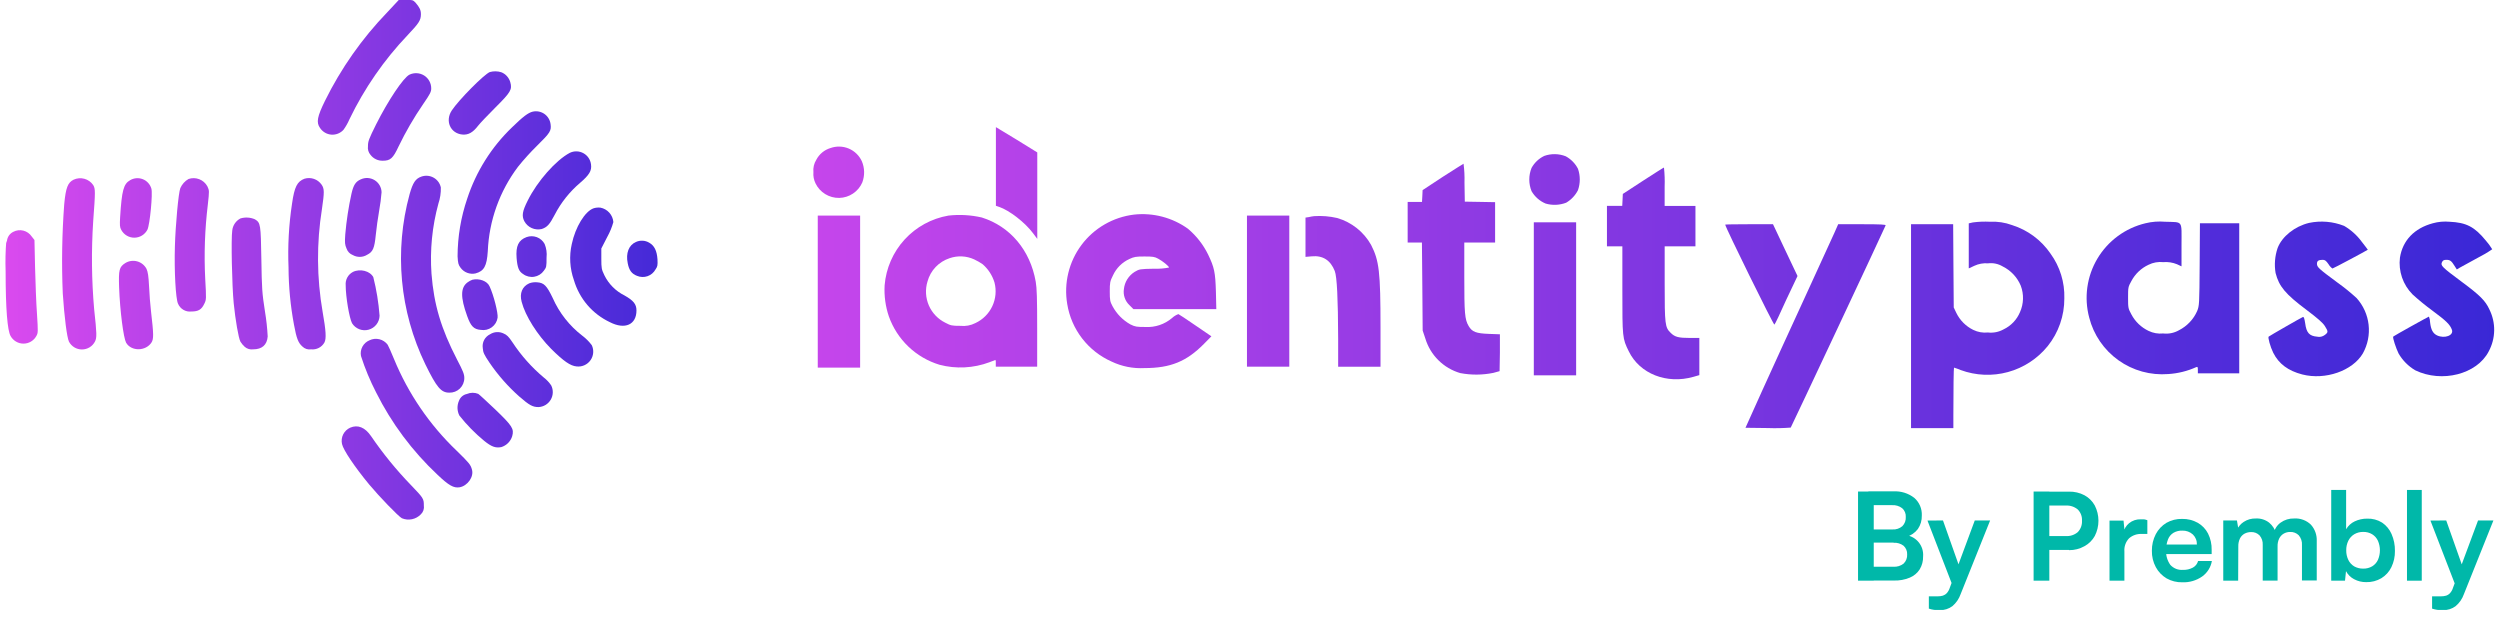 <svg width="145" height="36" viewBox="0 0 145 36" fill="none" xmlns="http://www.w3.org/2000/svg">
<g clip-path="url(#clip0_4537_40412)">
<path d="M57.762 9.657V11.936L57.944 11.998C58.544 12.198 59.458 12.909 59.92 13.531L60.162 13.855V11.348V8.841L58.967 8.102L57.762 7.373V9.657Z" fill="url(#paint0_linear_4537_40412)"/>
<path d="M48.172 8.585C47.995 8.638 47.83 8.725 47.688 8.843C47.546 8.96 47.429 9.105 47.344 9.269C47.21 9.484 47.152 9.738 47.178 9.989C47.159 10.212 47.202 10.436 47.301 10.637C47.425 10.894 47.621 11.11 47.865 11.259C48.108 11.408 48.389 11.484 48.675 11.479C48.96 11.473 49.238 11.385 49.475 11.226C49.713 11.068 49.899 10.844 50.013 10.582C50.163 10.183 50.153 9.741 49.986 9.349C49.833 9.019 49.562 8.757 49.227 8.616C48.891 8.475 48.515 8.464 48.172 8.585Z" fill="url(#paint1_linear_4537_40412)"/>
<path d="M89.572 9.041C89.257 9.19 88.997 9.435 88.829 9.741C88.656 10.173 88.656 10.654 88.829 11.086C89.015 11.409 89.302 11.662 89.645 11.806C90.038 11.921 90.457 11.903 90.839 11.756C91.132 11.584 91.369 11.332 91.523 11.029C91.662 10.628 91.662 10.192 91.523 9.791C91.365 9.483 91.117 9.229 90.812 9.064C90.415 8.908 89.975 8.9 89.572 9.041Z" fill="url(#paint2_linear_4537_40412)"/>
<path d="M83.682 10.256L82.511 11.027L82.495 11.373L82.476 11.713H81.644V14.067H82.472L82.495 16.618L82.515 19.173L82.668 19.628C82.811 20.106 83.071 20.54 83.425 20.891C83.779 21.243 84.215 21.5 84.694 21.639C85.328 21.76 85.98 21.756 86.613 21.627L86.976 21.527L86.994 20.456V19.389L86.369 19.366C85.61 19.339 85.382 19.25 85.182 18.911C84.954 18.532 84.929 18.147 84.929 16.048V14.067H86.716V11.726L85.841 11.71L84.959 11.695L84.94 10.589C84.951 10.224 84.933 9.858 84.886 9.495C84.872 9.495 84.329 9.846 83.682 10.256Z" fill="url(#paint3_linear_4537_40412)"/>
<path d="M95.295 10.484L94.124 11.248L94.108 11.594L94.09 11.941H93.203V14.288H94.097V16.795C94.097 19.574 94.097 19.624 94.47 20.378C95.102 21.68 96.67 22.297 98.215 21.857L98.562 21.757V19.601H98.014C97.356 19.601 97.144 19.546 96.905 19.311C96.57 18.988 96.551 18.831 96.551 16.435V14.288H98.336V11.945H96.549V10.828C96.563 10.458 96.55 10.087 96.51 9.718C96.485 9.718 95.943 10.065 95.295 10.484Z" fill="url(#paint4_linear_4537_40412)"/>
<path d="M65.773 12.447C65.173 12.519 64.593 12.712 64.069 13.015C63.544 13.318 63.087 13.724 62.725 14.209C62.363 14.694 62.103 15.247 61.961 15.836C61.819 16.424 61.798 17.035 61.899 17.632C62.016 18.358 62.312 19.043 62.761 19.626C63.209 20.208 63.796 20.67 64.468 20.969C65.062 21.253 65.718 21.384 66.375 21.349C67.884 21.349 68.816 20.969 69.826 19.948L70.261 19.506L69.329 18.87C68.816 18.519 68.374 18.222 68.347 18.218C68.21 18.269 68.084 18.346 67.978 18.446C67.548 18.811 66.995 18.997 66.432 18.965C65.928 18.965 65.84 18.954 65.562 18.815C65.124 18.57 64.766 18.205 64.529 17.764C64.383 17.491 64.367 17.409 64.367 16.905C64.367 16.401 64.379 16.319 64.552 15.973C64.746 15.55 65.085 15.212 65.509 15.02C65.783 14.892 65.894 14.876 66.38 14.876C66.865 14.876 66.972 14.892 67.173 15.004C67.43 15.139 67.804 15.444 67.804 15.517C67.523 15.573 67.236 15.596 66.95 15.585C66.106 15.601 66.086 15.606 65.81 15.768C65.637 15.876 65.491 16.023 65.382 16.196C65.274 16.369 65.207 16.565 65.186 16.768C65.16 16.938 65.176 17.112 65.233 17.274C65.289 17.436 65.384 17.583 65.509 17.7L65.737 17.928H70.546L70.523 16.923C70.489 15.784 70.432 15.517 70.068 14.758C69.787 14.185 69.389 13.678 68.901 13.267C67.995 12.618 66.881 12.326 65.773 12.447Z" fill="url(#paint5_linear_4537_40412)"/>
<path d="M55.01 12.504C54.032 12.672 53.137 13.161 52.467 13.893C51.797 14.626 51.389 15.56 51.308 16.549C51.274 17.16 51.357 17.773 51.554 18.352C51.79 19.017 52.178 19.617 52.688 20.104C53.198 20.591 53.815 20.951 54.49 21.156C55.448 21.408 56.46 21.357 57.387 21.01C57.572 20.937 57.727 20.875 57.738 20.875C57.756 20.939 57.763 21.005 57.756 21.071V21.267H60.156V19.041C60.156 17.315 60.138 16.707 60.072 16.337C59.753 14.514 58.593 13.135 56.947 12.615C56.312 12.469 55.657 12.431 55.01 12.504ZM56.5 15.043C56.674 15.124 56.84 15.219 56.997 15.328C57.32 15.61 57.557 15.977 57.681 16.387C57.8 16.847 57.755 17.333 57.553 17.762C57.351 18.192 57.005 18.537 56.576 18.737C56.306 18.876 56.002 18.932 55.7 18.899C55.213 18.899 55.142 18.883 54.834 18.721C54.405 18.511 54.064 18.154 53.873 17.715C53.683 17.276 53.655 16.784 53.795 16.326C53.88 16.012 54.042 15.723 54.266 15.487C54.491 15.251 54.771 15.075 55.081 14.974C55.545 14.814 56.053 14.839 56.5 15.043Z" fill="url(#paint6_linear_4537_40412)"/>
<path d="M47.43 16.914V21.322H49.887V12.504H47.43V16.914Z" fill="url(#paint7_linear_4537_40412)"/>
<path d="M72.324 16.884V21.267H74.779V12.504H72.324V16.884Z" fill="url(#paint8_linear_4537_40412)"/>
<path d="M76.222 12.536C76.145 12.536 75.995 12.577 75.903 12.593L75.719 12.62V14.899L76.083 14.867C76.724 14.806 77.171 15.095 77.417 15.72C77.544 16.055 77.606 17.315 77.613 19.66V21.27H80.07V18.99C80.07 15.758 79.99 15.116 79.523 14.204C79.098 13.447 78.392 12.887 77.558 12.645C77.121 12.544 76.671 12.507 76.222 12.536Z" fill="url(#paint9_linear_4537_40412)"/>
<path d="M114.43 12.9L114.188 12.955V15.567L114.512 15.416C114.759 15.301 115.033 15.252 115.305 15.273C115.599 15.237 115.898 15.299 116.153 15.451C116.626 15.684 116.999 16.081 117.203 16.567C117.393 17.067 117.377 17.621 117.158 18.108C116.974 18.544 116.637 18.898 116.21 19.102C115.933 19.257 115.614 19.321 115.298 19.284C115.007 19.315 114.713 19.263 114.45 19.134C114.022 18.925 113.677 18.579 113.468 18.151L113.317 17.835L113.299 15.416L113.283 13.005H110.84V24.83H113.295V24.087C113.295 22.566 113.313 21.322 113.333 21.322C113.463 21.361 113.59 21.407 113.714 21.461C114.595 21.786 115.556 21.827 116.461 21.579C117.367 21.331 118.172 20.806 118.765 20.077C119.396 19.291 119.737 18.312 119.731 17.304C119.759 16.376 119.478 15.466 118.933 14.714C118.396 13.926 117.609 13.342 116.7 13.055C116.29 12.904 115.853 12.838 115.417 12.861C115.087 12.845 114.757 12.857 114.43 12.9Z" fill="url(#paint10_linear_4537_40412)"/>
<path d="M124.433 12.95C123.856 13.089 123.312 13.341 122.834 13.693C122.357 14.044 121.954 14.488 121.65 14.998C121.346 15.508 121.148 16.073 121.066 16.661C120.984 17.249 121.021 17.847 121.174 18.42C121.429 19.42 122.03 20.296 122.87 20.896C123.709 21.495 124.734 21.778 125.762 21.695C126.321 21.66 126.869 21.524 127.38 21.294C127.46 21.26 127.476 21.283 127.476 21.456V21.652H129.876V12.95H127.596L127.581 15.332C127.565 17.677 127.558 17.727 127.435 18.04C127.222 18.524 126.847 18.918 126.375 19.157C126.098 19.314 125.779 19.378 125.463 19.341C125.172 19.371 124.878 19.319 124.615 19.191C124.189 18.988 123.839 18.652 123.619 18.233C123.435 17.894 123.428 17.86 123.428 17.269C123.428 16.679 123.428 16.642 123.619 16.303C123.839 15.886 124.19 15.553 124.618 15.355C124.88 15.225 125.174 15.173 125.465 15.204C125.737 15.181 126.011 15.222 126.263 15.325L126.528 15.448V14.211C126.528 12.743 126.639 12.9 125.577 12.861C125.193 12.828 124.807 12.858 124.433 12.95Z" fill="url(#paint11_linear_4537_40412)"/>
<path d="M133.926 12.928C133.094 13.128 132.358 13.714 132.102 14.384C131.943 14.851 131.902 15.35 131.984 15.836C132.184 16.611 132.547 17.053 133.793 17.985C134.429 18.464 134.726 18.726 134.842 18.911C135.042 19.23 135.042 19.273 134.842 19.426C134.778 19.476 134.704 19.511 134.625 19.528C134.547 19.546 134.465 19.545 134.386 19.526C133.944 19.487 133.771 19.298 133.702 18.76C133.657 18.471 133.625 18.364 133.568 18.386C133.468 18.425 131.63 19.48 131.58 19.526C131.53 19.572 131.676 20.116 131.849 20.463C132.173 21.105 132.713 21.507 133.534 21.719C134.869 22.061 136.453 21.507 137.046 20.497C137.327 19.991 137.444 19.41 137.379 18.834C137.314 18.259 137.071 17.718 136.683 17.288C136.326 16.961 135.95 16.657 135.555 16.376C134.484 15.583 134.384 15.494 134.384 15.298C134.384 15.136 134.466 15.07 134.719 15.07C134.846 15.07 134.913 15.12 135.054 15.323C135.111 15.422 135.189 15.508 135.282 15.574C135.323 15.574 137.253 14.546 137.333 14.484C137.333 14.484 137.183 14.272 136.987 14.029C136.711 13.652 136.361 13.336 135.959 13.101C135.312 12.846 134.606 12.786 133.926 12.928Z" fill="url(#paint12_linear_4537_40412)"/>
<path d="M141.1 12.95C140.029 13.24 139.354 13.944 139.197 14.942C139.149 15.33 139.191 15.724 139.317 16.093C139.444 16.463 139.653 16.799 139.928 17.076C140.292 17.406 140.672 17.717 141.068 18.008C141.889 18.614 142.1 18.828 142.208 19.118C142.338 19.453 141.791 19.658 141.348 19.453C141.109 19.334 140.997 19.129 140.947 18.71C140.946 18.591 140.923 18.474 140.879 18.363C140.851 18.363 138.864 19.469 138.809 19.519C138.755 19.569 138.976 20.216 139.117 20.501C139.35 20.906 139.685 21.243 140.088 21.479C141.629 22.222 143.659 21.707 144.341 20.39C144.544 20.016 144.655 19.599 144.662 19.173C144.67 18.748 144.574 18.327 144.384 17.946C144.156 17.45 143.849 17.135 142.789 16.351C141.633 15.492 141.544 15.403 141.633 15.211C141.686 15.1 141.74 15.07 141.891 15.07C142.103 15.07 142.187 15.132 142.372 15.435L142.495 15.628L142.668 15.524C142.768 15.467 143.231 15.211 143.701 14.958C143.995 14.811 144.278 14.644 144.548 14.457C144.439 14.277 144.314 14.107 144.175 13.949C143.52 13.151 143.046 12.905 142.069 12.861C141.743 12.832 141.415 12.862 141.1 12.95Z" fill="url(#paint13_linear_4537_40412)"/>
<path d="M88.961 17.322V21.769H91.416V12.894H88.961V17.322Z" fill="url(#paint14_linear_4537_40412)"/>
<path d="M100.062 13.028C100.062 13.167 102.87 18.872 102.916 18.828C102.962 18.785 103.256 18.158 103.6 17.392L104.256 16.009L103.543 14.507L102.834 13.005H101.451C100.687 13.005 100.062 13.016 100.062 13.028Z" fill="url(#paint15_linear_4537_40412)"/>
<path d="M106.403 13.486C106.287 13.752 105.51 15.439 104.684 17.242C103.859 19.045 102.736 21.479 102.205 22.662L101.238 24.811L102.528 24.827C102.973 24.844 103.418 24.835 103.862 24.8C103.896 24.761 109.282 13.297 109.366 13.073C109.386 13.023 109.092 13.005 107.998 13.005H106.615L106.403 13.486Z" fill="url(#paint16_linear_4537_40412)"/>
<path d="M22.465 0.709C20.998 2.228 19.776 3.966 18.843 5.86C18.403 6.76 18.332 7.1 18.56 7.419C18.633 7.53 18.73 7.623 18.844 7.691C18.958 7.759 19.086 7.799 19.219 7.809C19.351 7.819 19.484 7.798 19.607 7.748C19.73 7.698 19.84 7.621 19.928 7.521C20.062 7.333 20.176 7.132 20.267 6.92C21.134 5.121 22.276 3.47 23.654 2.026C24.302 1.342 24.413 1.171 24.413 0.825C24.413 0.581 24.34 0.431 24.09 0.141C23.955 0.002 23.912 -0.009 23.543 -0.009H23.135L22.465 0.709Z" fill="url(#paint17_linear_4537_40412)"/>
<path d="M28.406 4.18C28.066 4.321 26.614 5.789 26.206 6.402C25.798 7.015 26.124 7.736 26.815 7.804C27.161 7.836 27.43 7.685 27.727 7.296C27.85 7.138 28.308 6.66 28.739 6.229C29.625 5.347 29.714 5.192 29.598 4.773C29.562 4.642 29.496 4.522 29.406 4.421C29.316 4.32 29.204 4.241 29.078 4.191C28.86 4.122 28.626 4.118 28.406 4.18Z" fill="url(#paint18_linear_4537_40412)"/>
<path d="M23.749 4.33C23.391 4.508 22.509 5.832 21.811 7.221C21.387 8.075 21.342 8.198 21.342 8.483C21.33 8.572 21.336 8.662 21.361 8.747C21.387 8.833 21.43 8.912 21.488 8.98C21.571 9.09 21.68 9.179 21.805 9.238C21.93 9.298 22.067 9.326 22.206 9.322C22.641 9.322 22.798 9.183 23.117 8.495C23.53 7.642 24.006 6.821 24.542 6.04C24.95 5.447 25.011 5.324 25.011 5.128C25.012 4.979 24.974 4.832 24.902 4.701C24.831 4.571 24.727 4.46 24.601 4.38C24.474 4.301 24.33 4.254 24.181 4.246C24.032 4.237 23.883 4.266 23.749 4.33Z" fill="url(#paint19_linear_4537_40412)"/>
<path d="M30.901 6.475C30.633 6.537 30.327 6.771 29.696 7.387C28.505 8.53 27.614 9.948 27.1 11.517C26.732 12.595 26.543 13.726 26.539 14.865C26.562 15.273 26.585 15.355 26.712 15.528C26.809 15.661 26.942 15.764 27.096 15.822C27.25 15.881 27.418 15.894 27.578 15.859C28.075 15.724 28.237 15.435 28.292 14.569C28.365 12.797 28.977 11.089 30.044 9.673C30.387 9.246 30.755 8.84 31.145 8.456C31.92 7.692 31.986 7.585 31.932 7.189C31.915 7.072 31.875 6.96 31.813 6.86C31.752 6.76 31.67 6.673 31.573 6.606C31.476 6.539 31.366 6.493 31.251 6.47C31.135 6.448 31.016 6.449 30.901 6.475Z" fill="url(#paint20_linear_4537_40412)"/>
<path d="M33.05 8.864C32.246 9.288 31.163 10.509 30.605 11.638C30.293 12.258 30.254 12.52 30.409 12.827C30.504 13.004 30.654 13.145 30.837 13.227C31.02 13.309 31.225 13.329 31.421 13.283C31.738 13.176 31.877 13.021 32.173 12.456C32.539 11.748 33.04 11.119 33.648 10.603C34.176 10.147 34.331 9.905 34.279 9.536C34.262 9.4 34.214 9.27 34.137 9.157C34.06 9.044 33.957 8.95 33.837 8.885C33.717 8.819 33.583 8.783 33.446 8.779C33.309 8.775 33.174 8.805 33.05 8.864Z" fill="url(#paint21_linear_4537_40412)"/>
<path d="M24.441 10.243C24.102 10.359 23.944 10.594 23.757 11.264C22.857 14.554 23.181 18.059 24.669 21.128C25.328 22.473 25.581 22.774 26.059 22.774C26.172 22.777 26.285 22.758 26.39 22.717C26.496 22.676 26.592 22.615 26.673 22.536C26.754 22.457 26.819 22.363 26.863 22.259C26.907 22.155 26.93 22.044 26.93 21.93C26.93 21.703 26.864 21.534 26.511 20.859C25.585 19.072 25.166 17.668 25.027 15.879C24.93 14.509 25.065 13.132 25.428 11.806C25.529 11.506 25.577 11.191 25.569 10.874C25.544 10.754 25.493 10.641 25.421 10.543C25.348 10.444 25.255 10.362 25.148 10.303C25.042 10.243 24.923 10.207 24.801 10.196C24.679 10.186 24.557 10.202 24.441 10.243Z" fill="url(#paint22_linear_4537_40412)"/>
<path d="M4.272 10.42C3.933 10.589 3.816 10.876 3.725 11.845C3.596 13.568 3.568 15.297 3.641 17.023C3.732 18.391 3.882 19.565 3.999 19.815C4.071 19.952 4.18 20.067 4.312 20.147C4.445 20.227 4.597 20.269 4.752 20.269C4.907 20.269 5.059 20.227 5.192 20.147C5.324 20.067 5.433 19.952 5.505 19.815C5.624 19.587 5.617 19.36 5.462 17.946C5.313 16.248 5.294 14.54 5.405 12.839C5.535 11.091 5.535 10.951 5.405 10.733C5.283 10.555 5.103 10.427 4.896 10.37C4.688 10.313 4.467 10.331 4.272 10.42Z" fill="url(#paint23_linear_4537_40412)"/>
<path d="M7.549 10.45C7.164 10.667 7.064 11.047 6.968 12.588C6.941 13.062 6.945 13.174 7.034 13.336C7.108 13.473 7.219 13.588 7.353 13.667C7.488 13.747 7.642 13.787 7.798 13.786C7.955 13.784 8.108 13.739 8.241 13.657C8.373 13.574 8.481 13.457 8.552 13.317C8.693 13.023 8.866 11.23 8.78 10.94C8.744 10.817 8.681 10.704 8.595 10.61C8.51 10.515 8.403 10.441 8.284 10.394C8.166 10.347 8.038 10.327 7.91 10.337C7.783 10.347 7.659 10.385 7.549 10.45Z" fill="url(#paint24_linear_4537_40412)"/>
<path d="M10.932 10.382C10.722 10.504 10.556 10.69 10.458 10.913C10.351 11.186 10.178 13.055 10.144 14.288C10.101 15.701 10.19 17.331 10.324 17.611C10.386 17.761 10.495 17.887 10.635 17.969C10.775 18.052 10.938 18.086 11.099 18.067C11.507 18.067 11.691 17.956 11.853 17.611C11.965 17.384 11.97 17.349 11.903 16.171C11.83 14.735 11.881 13.295 12.054 11.868C12.143 11.059 12.143 11.059 12.027 10.806C11.923 10.618 11.757 10.472 11.557 10.394C11.357 10.317 11.136 10.312 10.932 10.382Z" fill="url(#paint25_linear_4537_40412)"/>
<path d="M17.659 10.366C17.235 10.527 17.077 10.835 16.938 11.811C16.752 13.037 16.684 14.278 16.735 15.517C16.741 16.631 16.847 17.742 17.052 18.837C17.198 19.631 17.298 19.881 17.533 20.093C17.599 20.16 17.68 20.21 17.769 20.24C17.858 20.269 17.953 20.277 18.046 20.262C18.199 20.278 18.354 20.249 18.491 20.179C18.627 20.108 18.741 20 18.816 19.865C18.935 19.637 18.905 19.182 18.712 18.085C18.37 16.114 18.357 14.099 18.673 12.123C18.816 11.147 18.816 10.947 18.654 10.712C18.546 10.557 18.392 10.44 18.213 10.377C18.034 10.315 17.84 10.311 17.659 10.366Z" fill="url(#paint26_linear_4537_40412)"/>
<path d="M20.923 10.404C20.629 10.532 20.499 10.733 20.388 11.225C20.215 12.007 20.094 12.8 20.025 13.598C19.991 14.095 20.002 14.188 20.103 14.423C20.131 14.507 20.178 14.583 20.24 14.647C20.302 14.711 20.377 14.761 20.46 14.792C20.588 14.865 20.733 14.902 20.88 14.899C21.027 14.896 21.17 14.854 21.295 14.776C21.63 14.607 21.719 14.4 21.796 13.62C21.83 13.267 21.919 12.62 21.997 12.184C22.059 11.841 22.104 11.495 22.131 11.147C22.127 11.007 22.088 10.869 22.018 10.748C21.947 10.626 21.848 10.523 21.728 10.45C21.608 10.376 21.472 10.333 21.331 10.325C21.191 10.317 21.051 10.345 20.923 10.404Z" fill="url(#paint27_linear_4537_40412)"/>
<path d="M34.431 12.08C33.929 12.253 33.371 13.169 33.163 14.156C33.006 14.85 33.049 15.574 33.286 16.244C33.442 16.777 33.709 17.27 34.069 17.692C34.43 18.113 34.877 18.453 35.379 18.689C36.245 19.132 36.915 18.835 36.915 18.006C36.915 17.643 36.742 17.431 36.218 17.135C35.713 16.884 35.304 16.474 35.055 15.968C34.889 15.622 34.877 15.556 34.877 15.002V14.411L35.228 13.728C35.377 13.46 35.493 13.175 35.575 12.88C35.558 12.677 35.476 12.486 35.34 12.334C35.204 12.183 35.022 12.081 34.823 12.043C34.691 12.029 34.557 12.041 34.431 12.08Z" fill="url(#paint28_linear_4537_40412)"/>
<path d="M13.944 12.67C13.813 12.739 13.7 12.839 13.618 12.962C13.535 13.085 13.484 13.227 13.47 13.374C13.398 13.83 13.454 16.565 13.555 17.589C13.655 18.571 13.833 19.604 13.944 19.815C14.013 19.927 14.097 20.029 14.195 20.116C14.261 20.174 14.339 20.217 14.423 20.242C14.508 20.267 14.596 20.274 14.683 20.262C15.198 20.262 15.488 20.005 15.526 19.515C15.501 19.026 15.448 18.54 15.367 18.058C15.198 16.973 15.187 16.745 15.159 15.043C15.125 13.017 15.116 12.921 14.786 12.72C14.52 12.604 14.222 12.586 13.944 12.67Z" fill="url(#paint29_linear_4537_40412)"/>
<path d="M0.769 13.447C0.671 13.495 0.586 13.567 0.523 13.655C0.46 13.744 0.42 13.847 0.406 13.955V14.095L0.367 13.955C0.318 14.549 0.305 15.145 0.326 15.74C0.326 17.917 0.431 19.179 0.616 19.492C0.69 19.625 0.798 19.735 0.929 19.812C1.06 19.89 1.209 19.93 1.361 19.93C1.513 19.93 1.663 19.89 1.794 19.812C1.925 19.735 2.033 19.625 2.106 19.492C2.211 19.307 2.211 19.264 2.145 18.206C2.1 17.605 2.056 16.383 2.034 15.517L1.999 13.921L1.838 13.716C1.724 13.547 1.552 13.426 1.355 13.376C1.157 13.326 0.948 13.352 0.769 13.447Z" fill="url(#paint30_linear_4537_40412)"/>
<path d="M30.54 13.752C30.07 13.926 29.909 14.272 29.963 14.965C30.009 15.528 30.098 15.747 30.344 15.897C30.434 15.964 30.538 16.012 30.647 16.038C30.756 16.065 30.869 16.07 30.981 16.052C31.092 16.034 31.198 15.995 31.294 15.936C31.39 15.877 31.473 15.799 31.538 15.708C31.695 15.505 31.7 15.466 31.7 14.938C31.729 14.67 31.691 14.399 31.588 14.149C31.49 13.968 31.33 13.829 31.138 13.756C30.945 13.684 30.733 13.682 30.54 13.752Z" fill="url(#paint31_linear_4537_40412)"/>
<path d="M36.889 14.033C36.47 14.211 36.285 14.685 36.409 15.273C36.486 15.674 36.636 15.879 36.944 15.998C37.138 16.081 37.356 16.088 37.556 16.019C37.755 15.95 37.921 15.809 38.022 15.624C38.139 15.455 38.15 15.382 38.134 15.043C38.1 14.546 37.954 14.245 37.653 14.076C37.539 14.008 37.41 13.968 37.277 13.961C37.144 13.953 37.011 13.978 36.889 14.033Z" fill="url(#paint32_linear_4537_40412)"/>
<path d="M7.271 15.255C6.913 15.482 6.874 15.651 6.908 16.661C6.959 18.063 7.164 19.601 7.316 19.881C7.622 20.39 8.456 20.378 8.789 19.861C8.919 19.654 8.912 19.375 8.761 18.078C8.716 17.689 8.661 17.023 8.645 16.599C8.616 16.014 8.577 15.767 8.499 15.597C8.444 15.491 8.367 15.397 8.274 15.322C8.181 15.247 8.074 15.192 7.959 15.16C7.844 15.128 7.723 15.12 7.605 15.136C7.487 15.152 7.373 15.193 7.271 15.255Z" fill="url(#paint33_linear_4537_40412)"/>
<path d="M20.465 15.774C20.328 15.848 20.215 15.96 20.141 16.097C20.068 16.234 20.036 16.39 20.05 16.545C20.05 17.215 20.262 18.452 20.419 18.749C20.518 18.906 20.665 19.027 20.838 19.095C21.012 19.162 21.202 19.172 21.381 19.122C21.56 19.073 21.718 18.967 21.833 18.821C21.947 18.674 22.011 18.495 22.015 18.309C21.958 17.555 21.837 16.808 21.652 16.075C21.459 15.713 20.882 15.567 20.465 15.774Z" fill="url(#paint34_linear_4537_40412)"/>
<path d="M27.398 16.225C27.303 16.261 27.214 16.308 27.131 16.367C26.707 16.668 26.696 17.226 27.097 18.336C27.309 18.929 27.482 19.102 27.89 19.134C28.001 19.152 28.114 19.148 28.223 19.122C28.331 19.096 28.434 19.049 28.524 18.983C28.615 18.917 28.691 18.833 28.749 18.738C28.807 18.642 28.845 18.536 28.861 18.425C28.895 18.158 28.633 17.108 28.392 16.602C28.257 16.298 27.795 16.132 27.398 16.225Z" fill="url(#paint35_linear_4537_40412)"/>
<path d="M30.695 16.433C30.287 16.617 30.125 17.014 30.255 17.504C30.467 18.325 31.166 19.425 31.973 20.239C32.694 20.953 33.083 21.221 33.441 21.253C33.595 21.271 33.751 21.248 33.892 21.185C34.034 21.122 34.156 21.023 34.246 20.897C34.336 20.771 34.391 20.623 34.404 20.469C34.418 20.315 34.39 20.16 34.323 20.02C34.166 19.811 33.981 19.625 33.772 19.469C33.027 18.896 32.437 18.145 32.058 17.285C31.711 16.565 31.554 16.403 31.16 16.374C31.002 16.358 30.843 16.378 30.695 16.433Z" fill="url(#paint36_linear_4537_40412)"/>
<path d="M28.43 19.384C28.281 19.455 28.158 19.572 28.08 19.718C28.003 19.865 27.976 20.032 28.002 20.196C28.018 20.447 28.075 20.563 28.392 21.037C28.884 21.759 29.464 22.417 30.117 22.997C30.703 23.505 30.892 23.61 31.234 23.61C31.378 23.604 31.519 23.561 31.643 23.486C31.766 23.411 31.869 23.307 31.943 23.182C32.016 23.057 32.057 22.916 32.061 22.772C32.066 22.627 32.035 22.484 31.97 22.354C31.853 22.18 31.708 22.026 31.542 21.898C30.837 21.307 30.223 20.616 29.718 19.847C29.502 19.524 29.39 19.416 29.21 19.343C29.087 19.283 28.951 19.255 28.815 19.262C28.678 19.269 28.546 19.311 28.43 19.384Z" fill="url(#paint37_linear_4537_40412)"/>
<path d="M21.429 19.738C21.254 19.81 21.11 19.94 21.02 20.106C20.93 20.272 20.901 20.464 20.937 20.649C21.17 21.376 21.464 22.082 21.814 22.76C22.708 24.548 23.912 26.163 25.37 27.53C26.028 28.157 26.313 28.319 26.66 28.262C27.116 28.18 27.496 27.654 27.373 27.236C27.296 26.952 27.218 26.856 26.48 26.136C24.912 24.637 23.676 22.826 22.851 20.82C22.696 20.435 22.528 20.066 22.484 19.993C22.365 19.835 22.195 19.722 22.003 19.676C21.81 19.629 21.607 19.651 21.429 19.738Z" fill="url(#paint38_linear_4537_40412)"/>
<path d="M27.077 22.851C26.974 22.872 26.878 22.92 26.798 22.988C26.719 23.057 26.658 23.145 26.621 23.243C26.561 23.379 26.532 23.527 26.535 23.675C26.54 23.824 26.576 23.97 26.644 24.102C27.07 24.642 27.553 25.134 28.084 25.57C28.508 25.91 28.732 25.994 29.071 25.933C29.221 25.887 29.357 25.806 29.468 25.696C29.578 25.586 29.661 25.451 29.707 25.301C29.826 24.873 29.718 24.704 28.732 23.756C28.251 23.3 27.804 22.885 27.738 22.844C27.633 22.802 27.52 22.78 27.407 22.781C27.293 22.782 27.181 22.806 27.077 22.851Z" fill="url(#paint39_linear_4537_40412)"/>
<path d="M20.312 24.805C20.135 24.884 19.991 25.021 19.904 25.195C19.818 25.368 19.794 25.566 19.837 25.755C19.915 26.106 20.562 27.068 21.406 28.093C21.998 28.802 23.108 29.953 23.309 30.058C23.494 30.136 23.698 30.156 23.895 30.115C24.091 30.075 24.271 29.975 24.41 29.83C24.478 29.765 24.53 29.684 24.56 29.594C24.59 29.504 24.598 29.409 24.583 29.315C24.583 28.925 24.56 28.887 23.833 28.132C22.985 27.255 22.212 26.307 21.524 25.299C21.171 24.784 20.754 24.615 20.312 24.805Z" fill="url(#paint40_linear_4537_40412)"/>
<path d="M108.677 28.508V33.68H107.766V28.508H108.677ZM109.817 31.471H108.395V30.708H109.762C109.971 30.722 110.177 30.654 110.337 30.518C110.405 30.448 110.458 30.365 110.493 30.273C110.527 30.181 110.541 30.083 110.535 29.985C110.541 29.89 110.526 29.795 110.49 29.707C110.454 29.619 110.398 29.54 110.327 29.477C110.158 29.348 109.947 29.284 109.735 29.299H108.367V28.499H109.817C110.253 28.474 110.682 28.608 111.027 28.875C111.173 29.002 111.288 29.16 111.364 29.338C111.44 29.515 111.474 29.708 111.465 29.901C111.474 30.179 111.394 30.453 111.237 30.683C111.069 30.904 110.833 31.064 110.565 31.138V31.04C110.852 31.084 111.113 31.236 111.294 31.464C111.475 31.692 111.563 31.981 111.54 32.271C111.547 32.536 111.479 32.797 111.342 33.023C111.204 33.239 111.002 33.407 110.765 33.504C110.476 33.623 110.166 33.68 109.853 33.671H108.365V32.871H109.815C110.029 32.886 110.241 32.821 110.41 32.688C110.48 32.62 110.535 32.537 110.57 32.445C110.605 32.353 110.621 32.255 110.615 32.157C110.62 32.063 110.603 31.968 110.567 31.881C110.531 31.793 110.475 31.715 110.405 31.651C110.238 31.526 110.032 31.466 109.824 31.48L109.817 31.471Z" fill="#00B8A9"/>
<path d="M112.693 30.186L113.833 33.411L113.377 34.295L111.793 30.193L112.693 30.186ZM111.873 35.3V34.587H112.39C112.49 34.588 112.59 34.575 112.686 34.548C112.773 34.519 112.852 34.469 112.914 34.402C112.994 34.312 113.053 34.205 113.088 34.09L114.537 30.186H115.428L113.717 34.459C113.622 34.732 113.456 34.974 113.236 35.159C113.028 35.313 112.774 35.393 112.515 35.387C112.401 35.388 112.286 35.382 112.171 35.371C112.07 35.356 111.97 35.333 111.873 35.3Z" fill="#00B8A9"/>
<path d="M118.861 28.508V33.68H117.949V28.508H118.861ZM120.001 31.898H118.633V31.091H119.8C120.058 31.112 120.314 31.03 120.511 30.863C120.595 30.775 120.66 30.672 120.702 30.558C120.744 30.444 120.762 30.323 120.755 30.202C120.762 30.082 120.745 29.962 120.703 29.85C120.661 29.738 120.595 29.635 120.511 29.55C120.316 29.388 120.067 29.306 119.814 29.322H118.546V28.515H119.991C120.309 28.506 120.623 28.579 120.903 28.727C121.154 28.864 121.36 29.07 121.498 29.32C121.637 29.593 121.71 29.896 121.71 30.203C121.71 30.51 121.637 30.812 121.498 31.086C121.358 31.338 121.149 31.544 120.896 31.681C120.623 31.834 120.314 31.913 120.001 31.909V31.898Z" fill="#00B8A9"/>
<path d="M124.546 30.172V30.97H124.227C123.956 30.953 123.689 31.044 123.484 31.223C123.389 31.323 123.315 31.443 123.269 31.574C123.222 31.704 123.204 31.843 123.215 31.982V33.68H122.352V30.193H123.165L123.236 30.915H123.152C123.193 30.693 123.31 30.492 123.484 30.348C123.677 30.191 123.92 30.11 124.168 30.12C124.23 30.12 124.291 30.12 124.35 30.12C124.417 30.13 124.483 30.148 124.546 30.172Z" fill="#00B8A9"/>
<path d="M126.573 33.773C126.254 33.781 125.939 33.702 125.661 33.546C125.398 33.389 125.182 33.164 125.037 32.894C124.881 32.602 124.802 32.274 124.809 31.943C124.805 31.608 124.883 31.277 125.037 30.979C125.178 30.709 125.391 30.483 125.652 30.325C125.93 30.167 126.245 30.088 126.564 30.097C126.883 30.09 127.198 30.169 127.476 30.325C127.728 30.471 127.933 30.686 128.066 30.945C128.212 31.239 128.284 31.565 128.276 31.893V32.137H125.276L125.29 31.583H127.419C127.423 31.476 127.406 31.369 127.366 31.269C127.327 31.17 127.267 31.079 127.191 31.004C127.022 30.849 126.8 30.767 126.571 30.776C126.391 30.77 126.214 30.814 126.058 30.904C125.915 30.994 125.804 31.127 125.744 31.285C125.668 31.483 125.631 31.694 125.636 31.907C125.615 32.212 125.701 32.516 125.88 32.764C125.971 32.864 126.084 32.941 126.209 32.992C126.335 33.042 126.47 33.063 126.605 33.053C126.809 33.062 127.011 33.015 127.191 32.919C127.263 32.879 127.327 32.824 127.379 32.759C127.43 32.693 127.468 32.618 127.489 32.538H128.289C128.227 32.9 128.025 33.222 127.726 33.436C127.389 33.671 126.984 33.79 126.573 33.773Z" fill="#00B8A9"/>
<path d="M129.813 33.68H128.949V30.186H129.742L129.847 30.808L129.749 30.724C129.831 30.536 129.967 30.378 130.139 30.268C130.349 30.131 130.595 30.063 130.846 30.072C131.121 30.059 131.391 30.144 131.609 30.313C131.808 30.477 131.95 30.7 132.015 30.949H131.873C131.92 30.693 132.064 30.465 132.275 30.313C132.501 30.149 132.776 30.064 133.056 30.072C133.235 30.06 133.414 30.086 133.582 30.148C133.75 30.209 133.903 30.305 134.032 30.43C134.267 30.692 134.389 31.037 134.371 31.389V33.668H133.514V31.617C133.53 31.41 133.462 31.205 133.328 31.047C133.263 30.982 133.184 30.931 133.099 30.898C133.013 30.864 132.921 30.849 132.828 30.854C132.701 30.852 132.575 30.884 132.464 30.945C132.351 31.01 132.26 31.105 132.199 31.221C132.127 31.368 132.093 31.531 132.099 31.695V33.675H131.238V31.61C131.252 31.407 131.186 31.206 131.053 31.052C130.99 30.988 130.913 30.937 130.829 30.904C130.745 30.871 130.655 30.856 130.565 30.86C130.434 30.859 130.305 30.889 130.189 30.949C130.073 31.012 129.98 31.108 129.92 31.225C129.85 31.371 129.816 31.532 129.822 31.695L129.813 33.68Z" fill="#00B8A9"/>
<path d="M136.011 33.68H135.211V28.417H136.075V30.697C136.19 30.498 136.362 30.339 136.569 30.241C136.797 30.133 137.047 30.078 137.299 30.081C137.601 30.07 137.901 30.149 138.158 30.309C138.401 30.473 138.593 30.703 138.71 30.972C138.845 31.282 138.912 31.617 138.906 31.955C138.912 32.28 138.842 32.602 138.7 32.896C138.572 33.161 138.37 33.383 138.119 33.536C137.854 33.693 137.55 33.772 137.242 33.764C136.996 33.768 136.754 33.709 136.537 33.593C136.337 33.489 136.173 33.326 136.068 33.126L136.011 33.68ZM136.082 31.918C136.078 32.11 136.12 32.301 136.202 32.474C136.277 32.63 136.396 32.761 136.544 32.85C136.704 32.939 136.884 32.984 137.066 32.98C137.249 32.985 137.43 32.938 137.588 32.846C137.734 32.757 137.85 32.627 137.921 32.472C137.996 32.297 138.035 32.109 138.035 31.919C138.035 31.729 137.996 31.541 137.921 31.366C137.849 31.211 137.734 31.079 137.588 30.988C137.431 30.894 137.25 30.846 137.066 30.851C136.883 30.848 136.702 30.895 136.544 30.988C136.397 31.079 136.278 31.209 136.202 31.364C136.12 31.534 136.079 31.721 136.082 31.909V31.918Z" fill="#00B8A9"/>
<path d="M140.462 33.68H139.605V28.417H140.462V33.68Z" fill="#00B8A9"/>
<path d="M141.881 30.186L143.021 33.411L142.549 34.295L140.965 30.193L141.881 30.186ZM141.061 35.3V34.587H141.578C141.678 34.588 141.778 34.575 141.874 34.548C141.961 34.52 142.04 34.469 142.102 34.402C142.182 34.312 142.241 34.206 142.275 34.09L143.727 30.186H144.618L142.907 34.459C142.812 34.732 142.645 34.974 142.424 35.159C142.216 35.313 141.962 35.394 141.703 35.387C141.588 35.388 141.474 35.382 141.359 35.371C141.258 35.356 141.158 35.332 141.061 35.3Z" fill="#00B8A9"/>
</g>
<defs>
<linearGradient id="paint0_linear_4537_40412" x1="16.524" y1="10.614" x2="146.004" y2="10.614" gradientUnits="userSpaceOnUse">
<stop stop-color="#F14FF2"/>
<stop offset="1" stop-color="#3827D6"/>
</linearGradient>
<linearGradient id="paint1_linear_4537_40412" x1="16.525" y1="9.985" x2="146.005" y2="9.985" gradientUnits="userSpaceOnUse">
<stop stop-color="#F14FF2"/>
<stop offset="1" stop-color="#3827D6"/>
</linearGradient>
<linearGradient id="paint2_linear_4537_40412" x1="16.526" y1="10.411" x2="146.006" y2="10.411" gradientUnits="userSpaceOnUse">
<stop stop-color="#F14FF2"/>
<stop offset="1" stop-color="#3827D6"/>
</linearGradient>
<linearGradient id="paint3_linear_4537_40412" x1="16.525" y1="15.606" x2="146.005" y2="15.606" gradientUnits="userSpaceOnUse">
<stop stop-color="#F14FF2"/>
<stop offset="1" stop-color="#3827D6"/>
</linearGradient>
<linearGradient id="paint4_linear_4537_40412" x1="16.528" y1="15.856" x2="146.008" y2="15.856" gradientUnits="userSpaceOnUse">
<stop stop-color="#F14FF2"/>
<stop offset="1" stop-color="#3827D6"/>
</linearGradient>
<linearGradient id="paint5_linear_4537_40412" x1="16.522" y1="16.88" x2="146.002" y2="16.88" gradientUnits="userSpaceOnUse">
<stop stop-color="#F14FF2"/>
<stop offset="1" stop-color="#3827D6"/>
</linearGradient>
<linearGradient id="paint6_linear_4537_40412" x1="16.525" y1="16.889" x2="146.005" y2="16.889" gradientUnits="userSpaceOnUse">
<stop stop-color="#F14FF2"/>
<stop offset="1" stop-color="#3827D6"/>
</linearGradient>
<linearGradient id="paint7_linear_4537_40412" x1="16.526" y1="16.914" x2="146.006" y2="16.914" gradientUnits="userSpaceOnUse">
<stop stop-color="#F14FF2"/>
<stop offset="1" stop-color="#3827D6"/>
</linearGradient>
<linearGradient id="paint8_linear_4537_40412" x1="16.524" y1="16.884" x2="146.004" y2="16.884" gradientUnits="userSpaceOnUse">
<stop stop-color="#F14FF2"/>
<stop offset="1" stop-color="#3827D6"/>
</linearGradient>
<linearGradient id="paint9_linear_4537_40412" x1="16.523" y1="16.893" x2="146.003" y2="16.893" gradientUnits="userSpaceOnUse">
<stop stop-color="#F14FF2"/>
<stop offset="1" stop-color="#3827D6"/>
</linearGradient>
<linearGradient id="paint10_linear_4537_40412" x1="16.526" y1="18.842" x2="146.006" y2="18.842" gradientUnits="userSpaceOnUse">
<stop stop-color="#F14FF2"/>
<stop offset="1" stop-color="#3827D6"/>
</linearGradient>
<linearGradient id="paint11_linear_4537_40412" x1="16.528" y1="17.278" x2="146.008" y2="17.278" gradientUnits="userSpaceOnUse">
<stop stop-color="#F14FF2"/>
<stop offset="1" stop-color="#3827D6"/>
</linearGradient>
<linearGradient id="paint12_linear_4537_40412" x1="16.526" y1="17.336" x2="146.005" y2="17.336" gradientUnits="userSpaceOnUse">
<stop stop-color="#F14FF2"/>
<stop offset="1" stop-color="#3827D6"/>
</linearGradient>
<linearGradient id="paint13_linear_4537_40412" x1="16.522" y1="17.338" x2="146.003" y2="17.338" gradientUnits="userSpaceOnUse">
<stop stop-color="#F14FF2"/>
<stop offset="1" stop-color="#3827D6"/>
</linearGradient>
<linearGradient id="paint14_linear_4537_40412" x1="16.527" y1="17.331" x2="146.008" y2="17.331" gradientUnits="userSpaceOnUse">
<stop stop-color="#F14FF2"/>
<stop offset="1" stop-color="#3827D6"/>
</linearGradient>
<linearGradient id="paint15_linear_4537_40412" x1="16.522" y1="15.915" x2="146.002" y2="15.915" gradientUnits="userSpaceOnUse">
<stop stop-color="#F14FF2"/>
<stop offset="1" stop-color="#3827D6"/>
</linearGradient>
<linearGradient id="paint16_linear_4537_40412" x1="16.522" y1="18.917" x2="146.002" y2="18.917" gradientUnits="userSpaceOnUse">
<stop stop-color="#F14FF2"/>
<stop offset="1" stop-color="#3827D6"/>
</linearGradient>
<linearGradient id="paint17_linear_4537_40412" x1="-5.401" y1="3.906" x2="41.4" y2="3.906" gradientUnits="userSpaceOnUse">
<stop stop-color="#F14FF2"/>
<stop offset="1" stop-color="#3827D6"/>
</linearGradient>
<linearGradient id="paint18_linear_4537_40412" x1="-5.4" y1="5.971" x2="41.402" y2="5.971" gradientUnits="userSpaceOnUse">
<stop stop-color="#F14FF2"/>
<stop offset="1" stop-color="#3827D6"/>
</linearGradient>
<linearGradient id="paint19_linear_4537_40412" x1="-5.402" y1="6.783" x2="41.399" y2="6.783" gradientUnits="userSpaceOnUse">
<stop stop-color="#F14FF2"/>
<stop offset="1" stop-color="#3827D6"/>
</linearGradient>
<linearGradient id="paint20_linear_4537_40412" x1="-5.4" y1="11.166" x2="41.402" y2="11.166" gradientUnits="userSpaceOnUse">
<stop stop-color="#F14FF2"/>
<stop offset="1" stop-color="#3827D6"/>
</linearGradient>
<linearGradient id="paint21_linear_4537_40412" x1="-5.4" y1="11.045" x2="41.401" y2="11.045" gradientUnits="userSpaceOnUse">
<stop stop-color="#F14FF2"/>
<stop offset="1" stop-color="#3827D6"/>
</linearGradient>
<linearGradient id="paint22_linear_4537_40412" x1="-5.401" y1="16.485" x2="41.401" y2="16.485" gradientUnits="userSpaceOnUse">
<stop stop-color="#F14FF2"/>
<stop offset="1" stop-color="#3827D6"/>
</linearGradient>
<linearGradient id="paint23_linear_4537_40412" x1="-5.403" y1="15.3" x2="41.398" y2="15.3" gradientUnits="userSpaceOnUse">
<stop stop-color="#F14FF2"/>
<stop offset="1" stop-color="#3827D6"/>
</linearGradient>
<linearGradient id="paint24_linear_4537_40412" x1="-5.404" y1="12.059" x2="41.398" y2="12.059" gradientUnits="userSpaceOnUse">
<stop stop-color="#F14FF2"/>
<stop offset="1" stop-color="#3827D6"/>
</linearGradient>
<linearGradient id="paint25_linear_4537_40412" x1="-5.403" y1="14.193" x2="41.399" y2="14.193" gradientUnits="userSpaceOnUse">
<stop stop-color="#F14FF2"/>
<stop offset="1" stop-color="#3827D6"/>
</linearGradient>
<linearGradient id="paint26_linear_4537_40412" x1="-5.403" y1="15.293" x2="41.399" y2="15.293" gradientUnits="userSpaceOnUse">
<stop stop-color="#F14FF2"/>
<stop offset="1" stop-color="#3827D6"/>
</linearGradient>
<linearGradient id="paint27_linear_4537_40412" x1="-5.402" y1="12.613" x2="41.4" y2="12.613" gradientUnits="userSpaceOnUse">
<stop stop-color="#F14FF2"/>
<stop offset="1" stop-color="#3827D6"/>
</linearGradient>
<linearGradient id="paint28_linear_4537_40412" x1="-5.403" y1="15.462" x2="41.398" y2="15.462" gradientUnits="userSpaceOnUse">
<stop stop-color="#F14FF2"/>
<stop offset="1" stop-color="#3827D6"/>
</linearGradient>
<linearGradient id="paint29_linear_4537_40412" x1="-5.404" y1="16.44" x2="41.398" y2="16.44" gradientUnits="userSpaceOnUse">
<stop stop-color="#F14FF2"/>
<stop offset="1" stop-color="#3827D6"/>
</linearGradient>
<linearGradient id="paint30_linear_4537_40412" x1="-5.401" y1="16.636" x2="41.4" y2="16.636" gradientUnits="userSpaceOnUse">
<stop stop-color="#F14FF2"/>
<stop offset="1" stop-color="#3827D6"/>
</linearGradient>
<linearGradient id="paint31_linear_4537_40412" x1="-5.399" y1="14.881" x2="41.403" y2="14.881" gradientUnits="userSpaceOnUse">
<stop stop-color="#F14FF2"/>
<stop offset="1" stop-color="#3827D6"/>
</linearGradient>
<linearGradient id="paint32_linear_4537_40412" x1="-5.401" y1="15.013" x2="41.4" y2="15.013" gradientUnits="userSpaceOnUse">
<stop stop-color="#F14FF2"/>
<stop offset="1" stop-color="#3827D6"/>
</linearGradient>
<linearGradient id="paint33_linear_4537_40412" x1="-5.402" y1="17.691" x2="41.4" y2="17.691" gradientUnits="userSpaceOnUse">
<stop stop-color="#F14FF2"/>
<stop offset="1" stop-color="#3827D6"/>
</linearGradient>
<linearGradient id="paint34_linear_4537_40412" x1="-5.404" y1="17.413" x2="41.397" y2="17.413" gradientUnits="userSpaceOnUse">
<stop stop-color="#F14FF2"/>
<stop offset="1" stop-color="#3827D6"/>
</linearGradient>
<linearGradient id="paint35_linear_4537_40412" x1="-5.402" y1="17.668" x2="41.399" y2="17.668" gradientUnits="userSpaceOnUse">
<stop stop-color="#F14FF2"/>
<stop offset="1" stop-color="#3827D6"/>
</linearGradient>
<linearGradient id="paint36_linear_4537_40412" x1="-5.399" y1="18.81" x2="41.403" y2="18.81" gradientUnits="userSpaceOnUse">
<stop stop-color="#F14FF2"/>
<stop offset="1" stop-color="#3827D6"/>
</linearGradient>
<linearGradient id="paint37_linear_4537_40412" x1="-5.402" y1="21.436" x2="41.399" y2="21.436" gradientUnits="userSpaceOnUse">
<stop stop-color="#F14FF2"/>
<stop offset="1" stop-color="#3827D6"/>
</linearGradient>
<linearGradient id="paint38_linear_4537_40412" x1="-5.4" y1="23.966" x2="41.402" y2="23.966" gradientUnits="userSpaceOnUse">
<stop stop-color="#F14FF2"/>
<stop offset="1" stop-color="#3827D6"/>
</linearGradient>
<linearGradient id="paint39_linear_4537_40412" x1="-5.4" y1="24.367" x2="41.402" y2="24.367" gradientUnits="userSpaceOnUse">
<stop stop-color="#F14FF2"/>
<stop offset="1" stop-color="#3827D6"/>
</linearGradient>
<linearGradient id="paint40_linear_4537_40412" x1="-5.4" y1="27.435" x2="41.401" y2="27.435" gradientUnits="userSpaceOnUse">
<stop stop-color="#F14FF2"/>
<stop offset="1" stop-color="#3827D6"/>
</linearGradient>
<clipPath id="clip0_4537_40412">
<rect width="144.336" height="35.378" fill="white" transform="translate(0.332)"/>
</clipPath>
</defs>
</svg>
